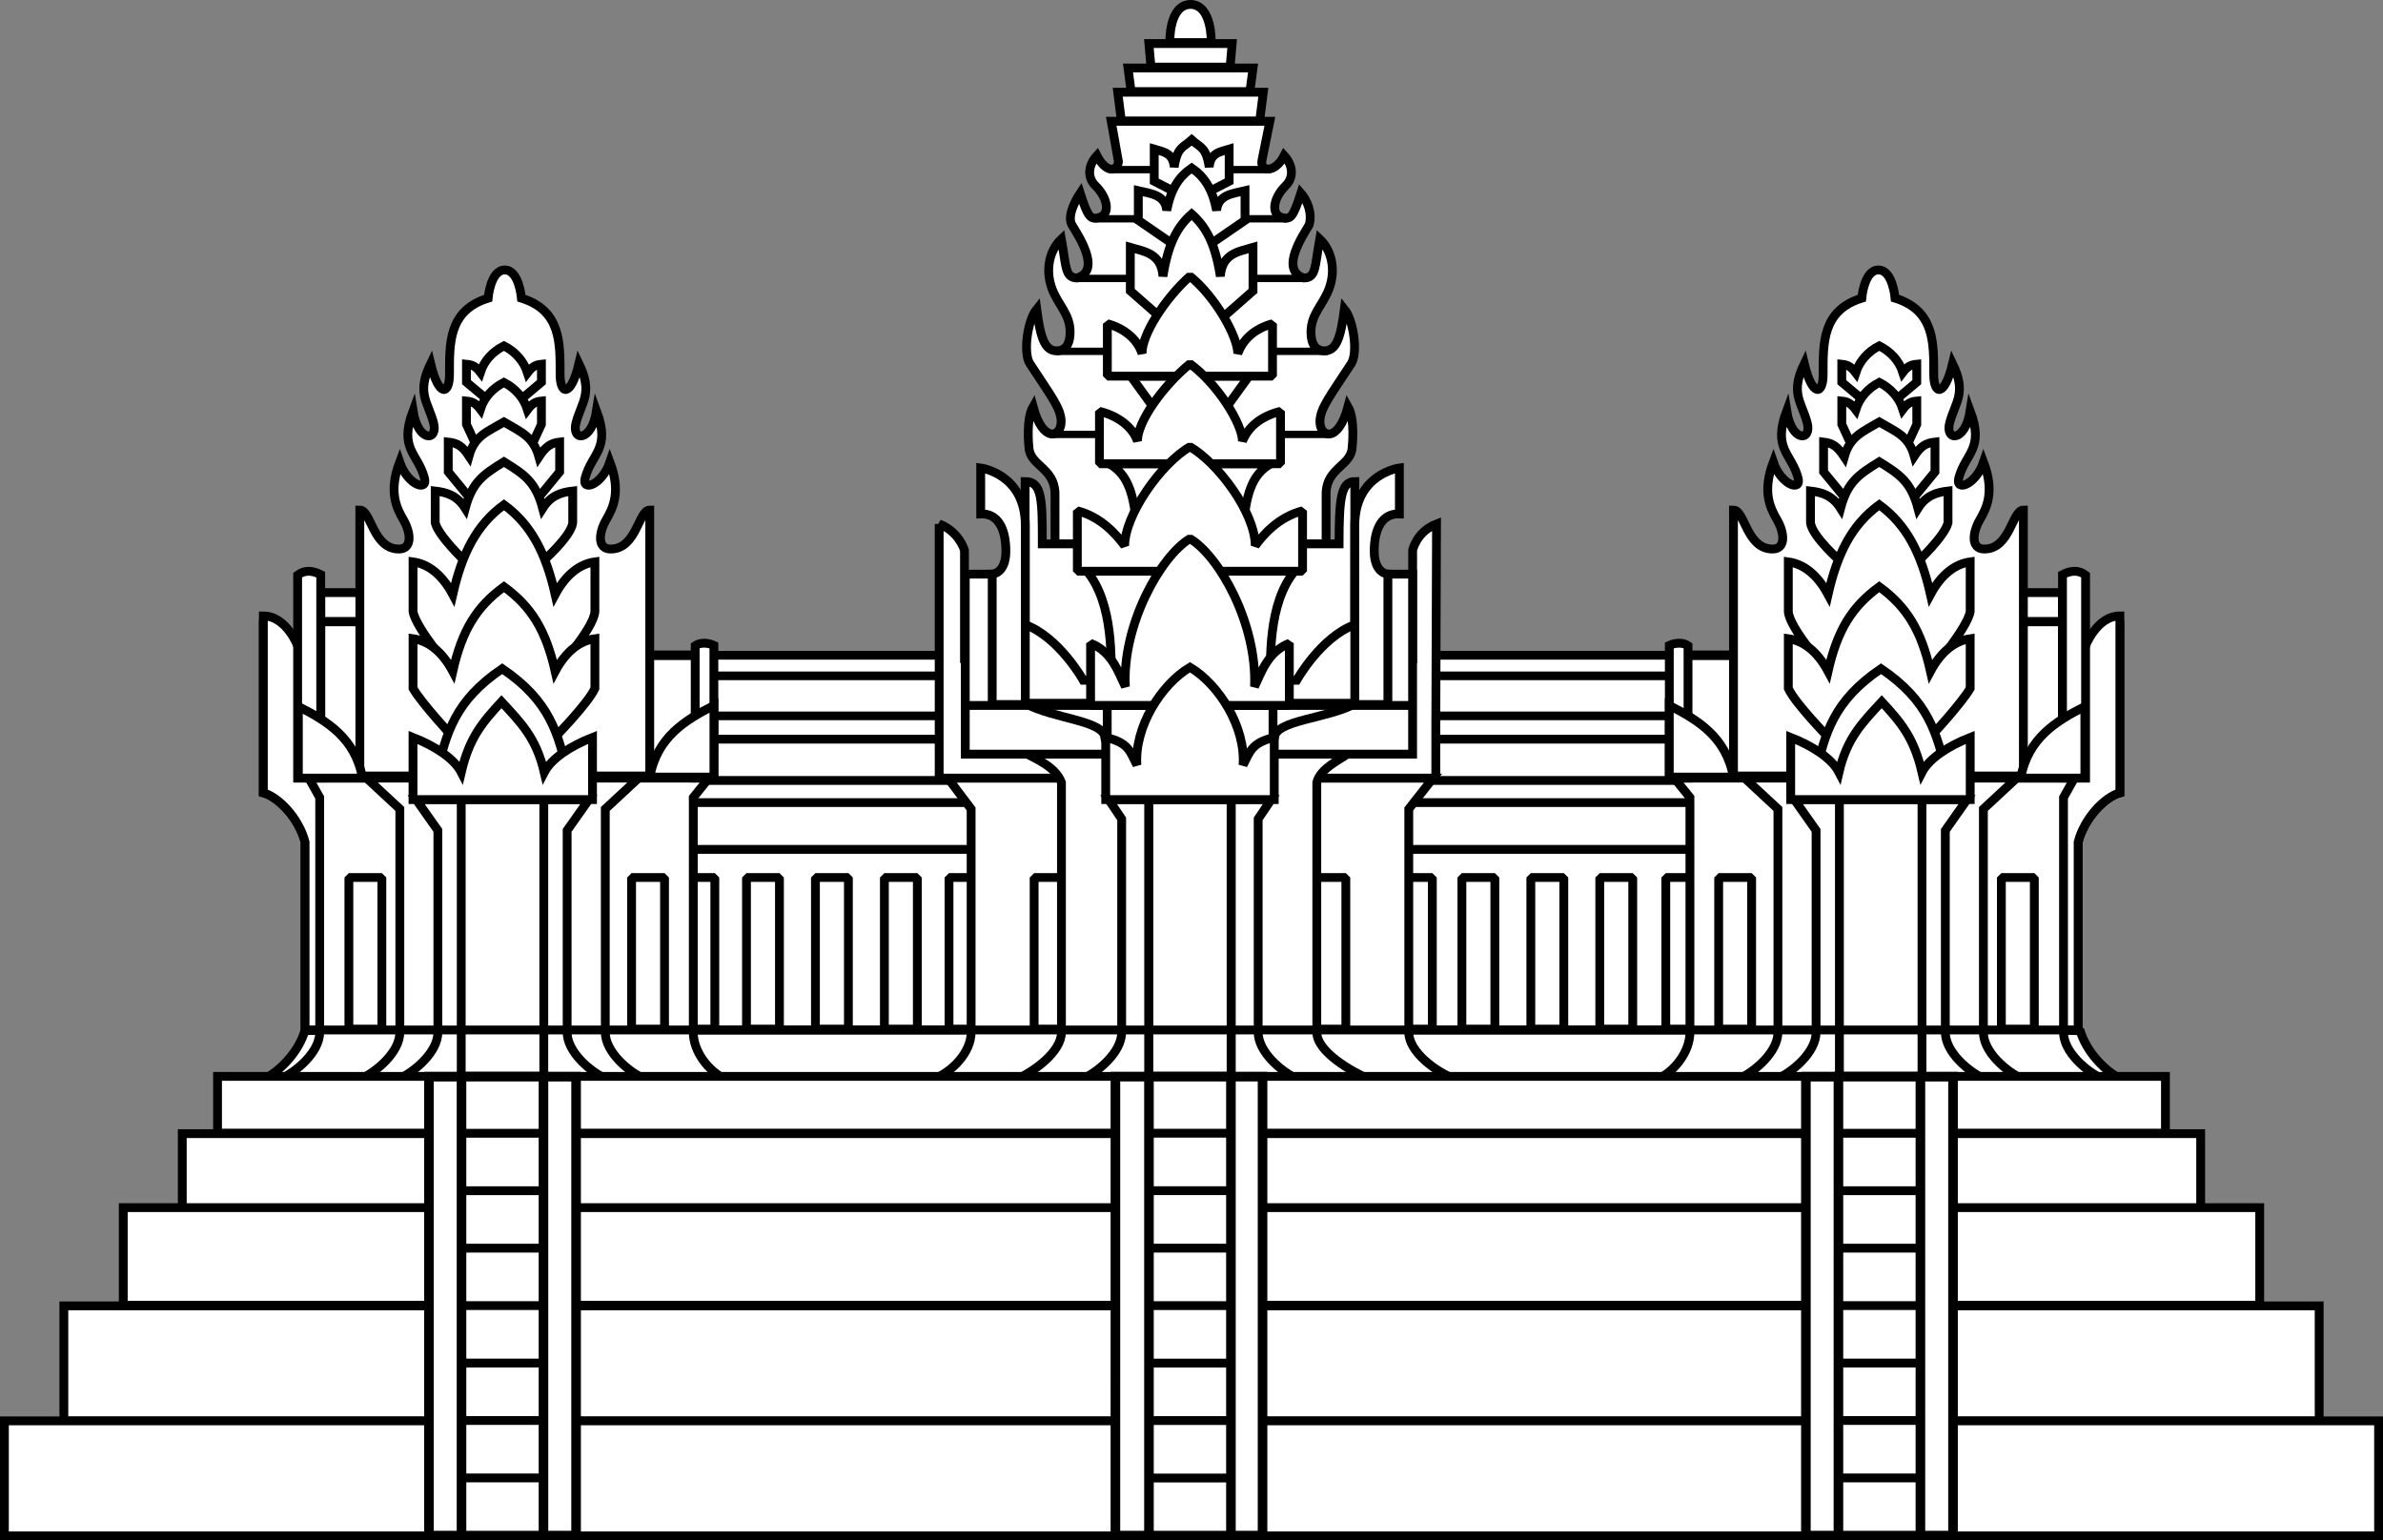 <?xml version="1.0" encoding="UTF-8" standalone="no"?>
<!-- Created with Inkscape (http://www.inkscape.org/) -->

<svg
   xmlns:dc="http://purl.org/dc/elements/1.1/"
   xmlns:cc="http://creativecommons.org/ns#"
   xmlns:rdf="http://www.w3.org/1999/02/22-rdf-syntax-ns#"
   xmlns:svg="http://www.w3.org/2000/svg"
   xmlns="http://www.w3.org/2000/svg"
   xmlns:xlink="http://www.w3.org/1999/xlink"
   version="1.1"
   width="518.44"
   height="335.21"
   xml:space="preserve"
   id="svg3710">
  <rect width="100%" height="100%" fill="#808080" stroke="none"/>
  <defs
     id="defs3919" />
  <g
     transform="matrix(2,0,0,2,-131.496,-1104.328)"
     id="g3716"
     style="fill:#ffffff;stroke:#000000;stroke-width:0.96">
    <g
       id="g3718"
       style="stroke-linejoin:bevel">
      <path
         d="m 139.02,623.46 113.8,0 0,43.788 -113.8,0 z"
         id="path3720" />
      <rect
         width="3.586"
         height="16.495"
         x="246.95"
         y="647.64"
         id="rect3722" />
      <rect
         width="113.8"
         height="5.09"
         x="139.02"
         y="639.49"
         id="rect3724" />
      <rect
         width="113.8"
         height="4.489"
         x="139.02"
         y="632.59"
         id="rect3726" />
      <rect
         width="113.8"
         height="4.354"
         x="139.02"
         y="625.7"
         id="rect3728"
         style="stroke-width:0.945" />
      <rect
         width="3.586"
         height="16.495"
         x="168.98"
         y="647.64"
         id="rect3730" />
      <rect
         width="3.586"
         height="16.495"
         x="217.97"
         y="647.64"
         id="rect3732" />
      <rect
         width="3.586"
         height="16.495"
         x="139.92"
         y="647.64"
         id="rect3734" />
      <rect
         width="3.586"
         height="16.495"
         x="146.95"
         y="647.64"
         id="rect3736" />
      <rect
         width="3.586"
         height="16.495"
         x="154.45"
         y="647.64"
         id="rect3738" />
      <rect
         width="3.586"
         height="16.495"
         x="161.95"
         y="647.64"
         id="rect3740" />
      <rect
         width="3.586"
         height="16.495"
         x="224.77"
         y="647.64"
         id="rect3742" />
      <rect
         width="3.586"
         height="16.495"
         x="232.27"
         y="647.64"
         id="rect3744" />
      <rect
         width="3.586"
         height="16.495"
         x="239.77"
         y="647.64"
         id="rect3746" />
      <path
         d="m 94.509,669.55 c 1.76,-0.897 3.768,-2.984 4.425,-5.319 h 193.07 c 0.657,2.335 2.665,4.422 4.425,5.319 z"
         id="path3748"
         style="stroke-linejoin:miter" />
    </g>
    <g
       id="g3750">
      <g
         id="g3752">
        <path
           d="m 193,556.8 c 0,0 -0.144,-4.112 2.251,-4.157 2.395,0.045 2.251,4.157 2.251,4.157 z"
           id="path3754" />
        <path
           d="m 180.51,611.34 0,-5.536 c -0.079,-2.768 -2.759,-2.968 -2.838,-4.986 0,0 -0.346,-3.027 0.452,-4.408 1.085,4.047 3.056,3.304 3.056,1.64 0,-1.453 -1.117,-2.803 -3.408,-6.33 -0.732,-1.127 -0.279,-4.66 0.747,-5.922 0.398,3.071 0.853,4.54 2.172,4.54 0.804,0 1.461,-0.524 1.461,-2.062 0,-1.956 -1.325,-2.945 -1.976,-4.725 -0.76,-2.078 -0.237,-4.196 1.026,-5.38 0.541,3.029 0.38,4.237 1.726,4.237 2.713,-0.858 6.3e-4,-4.787 -0.579,-5.777 -0.667,-1.155 0.897,-3.46 0.897,-3.46 0.862,2.69 1.139,2.909 2.07,2.66 1.174,-0.315 1.022,-2.056 -0.41,-3.463 -0.904,-0.889 -0.809,-2.212 0.162,-3.274 0.975,1.906 2.223,1.79 2.343,0.658 l -0.784,-4.393 h 17.255 l -0.857,4.249 c -0.245,1.216 1.396,1.48 2.416,-0.514 0.971,1.062 1.067,2.385 0.162,3.274 -1.432,1.407 -1.584,3.149 -0.41,3.463 0.93,0.249 1.208,0.03 2.07,-2.66 0,0 1.403,1.571 0.897,3.46 -0.58,0.991 -3.292,4.919 -0.579,5.777 1.345,0 1.184,-1.208 1.726,-4.237 1.263,1.184 1.786,3.302 1.026,5.38 -0.651,1.78 -1.976,2.768 -1.976,4.725 0,1.538 0.657,2.062 1.461,2.062 1.319,0 1.774,-1.469 2.172,-4.54 1.026,1.263 1.479,4.795 0.747,5.922 -2.291,3.527 -3.408,4.878 -3.408,6.33 0,1.664 1.972,2.408 3.056,-1.64 0.798,1.382 0.452,4.408 0.452,4.408 -0.079,2.018 -2.759,2.218 -2.838,4.986 v 5.536 z"
           id="path3756" />
        <path
           d="m 187.73,565.32 -0.397,-3.125 15.838,0 -0.397,3.125 z"
           id="path3758" />
        <path
           d="m 188.79,562.13 -0.341,-2.569 13.604,0 -0.341,2.569 z"
           id="path3760" />
        <path
           d="m 190.95,559.47 -0.227,-2.569 9.059,0 -0.227,2.569 z"
           id="path3762" />
        <path
           d="m 223.97,669.55 c -2.027,-0.781 -4.977,-2.919 -4.977,-5.069 v -24.297 l 2.639,-3.359 -52.776,8e-5 2.529,3.359 v 24.297 c 0,2.151 -2.026,4.288 -4.053,5.069 z"
           id="path3764" />
        <rect
           width="3.586"
           height="16.495"
           x="178.24"
           y="647.64"
           id="rect3766"
           style="stroke-linejoin:bevel" />
        <rect
           width="3.586"
           height="16.495"
           x="208.56"
           y="647.64"
           id="rect3768"
           style="stroke-linejoin:bevel" />
        <path
           d="m 167.91,609.17 0,14.648 0,7.012 0,5.996 54.023,0 0,-5.957 0.078,-21.699 c -2.21,0.868 -2.598,2.871 -2.598,2.871 v 11.777 h -48.75 v -11.777 c 0,0 -0.544,-2.003 -2.754,-2.871 z"
           id="path3770" />
        <path
           d="m 214.6,669.55 c -1.766,-0.781 -5.612,-2.919 -5.612,-5.069 v -27.192 c 0.378,-1.518 2.436,-2.414 3.761,-3.359 h -35.823 c 1.705,0.903 3.605,1.652 4.285,3.359 v 27.192 c 0,2.151 -3.041,4.288 -4.806,5.069 z"
           id="path3772" />
        <path
           d="m 219.41,634.22 -2.7e-4,-19.587 -4.91,-8e-5 0,-1.909 -38.839,0 0,1.909 -4.911,-1.8e-4 1.7e-4,19.587 z"
           id="path3774" />
        <path
           d="m 206.86,669.55 c -1.73,-0.781 -4.249,-2.919 -4.249,-5.069 v -23.215 l 1.421,-2.109 h -17.691 l 1.421,2.109 v 23.215 c 0,2.151 -2.519,4.288 -4.249,5.069 z"
           id="path3776" />
        <path
           d="m 190.71,639.16 8.966,-5e-5 0,30.377 -8.966,0 z"
           id="path3778"
           style="stroke-width:0.981" />
        <path
           d="m 204.38,632.48 c 0.021,-2.001 5.838,-2.091 8.832,-3.795 h -35.952 c 2.994,1.704 8.675,1.844 8.675,3.795 l 1.217,3.882 14.883,0.598 z"
           id="path3780"
           style="stroke-linejoin:bevel" />
        <path
           d="m 211.41,611.34 c 0,-4.899 0.205,-6.786 1.71,-6.786 l 1e-5,15.58 c -3.691,1.339 -6.325,6.049 -6.325,6.049 l -23.211,-2.7e-4 c 0,0 -2.634,-4.71 -6.325,-6.049 v -15.58 c 1.856,0 1.868,1.972 1.868,6.786 z"
           id="path3782" />
        <path
           d="m 213.12,609.33 c 0,-5.618 4.851,-6.25 4.851,-6.25 v 5 c -1.847,-0.079 -2.737,1.578 -2.737,4.044 0,2.466 1.487,2.506 1.487,2.506 v 14.19 H 213.12 z"
           id="path3784" />
        <path
           d="m 177.28,609.33 c 0,-5.618 -4.851,-6.25 -4.851,-6.25 v 5 c 1.847,-0.079 2.737,1.578 2.737,4.044 0,2.466 -1.487,2.506 -1.487,2.506 v 14.19 h 3.601 z"
           id="path3786" />
      </g>
      <g
         id="g3788"
         style="fill:none;stroke-width:0.8">
        <path
           d="m 186.84,570.62 h 17.128"
           id="path3790" />
        <path
           d="m 184.81,575.97 h 20.921"
           id="path3792" />
        <path
           d="m 182.78,582.46 h 24.904"
           id="path3794" />
        <path
           d="m 180.66,590.39 h 29.536"
           id="path3796" />
        <path
           d="m 179.98,599.43 h 30.426"
           id="path3798" />
        <path
           d="m 170.75,628.92 h 48.661"
           id="path3800"
           style="stroke-width:0.96" />
        <rect
           width="18.036"
           height="6.629"
           x="186.19"
           y="628.93"
           id="rect3802"
           style="stroke-width:0.96" />
      </g>
      <g
         id="g3804">
        <path
           d="m 183.93,614.24 c 2.99,3.59 2.713,9.68 2.679,13.27 h 17.343 c -0.034,-3.59 -0.312,-9.68 2.679,-13.27 z"
           id="path3806" />
        <path
           d="m 193.68,573.11 -2.376,-1.224 0,-3.497 c 0.971,0.292 2.062,0.411 2.169,1.96 0.338,-2.21 0.948,-2.102 1.906,-2.963 0.958,0.861 1.568,0.753 1.906,2.963 0.107,-1.548 1.197,-1.667 2.169,-1.96 v 3.497 l -2.376,1.224 z"
           id="path3808" />
        <path
           d="m 193.52,578.85 -3.946,-2.713 0,-3.223 c 1.384,0.32 2.937,0.451 3.088,2.149 0.482,-2.423 1.35,-3.675 2.715,-4.62 1.365,0.944 2.233,2.197 2.715,4.62 0.152,-1.698 1.705,-1.828 3.088,-2.149 v 3.223 l -3.946,2.713 z"
           id="path3810" />
        <path
           d="m 193.24,587.8 -4.538,-3.985 0,-4.735 c 1.591,0.471 3.377,0.663 3.551,3.157 0.554,-3.56 1.553,-5.399 3.122,-6.787 1.569,1.387 2.568,3.227 3.122,6.787 0.175,-2.494 1.96,-2.686 3.551,-3.157 v 4.735 l -4.538,3.985 z"
           id="path3812" />
        <path
           d="m 201.61,593.09 -4.104,5.676 -4.646,0 -4.104,-5.676 z"
           id="path3814" />
        <path
           d="m 186.39,602.62 c 2.053,1.122 2.811,3.357 3.03,7.553 h 11.55 c 0.219,-4.196 0.977,-6.431 3.03,-7.553 z"
           id="path3816" />
        <path
           d="m 204.17,593.09 0,-5.702 c -1.95,0.537 -3.213,1.691 -3.776,3.258 0,-1.893 -2.491,-6.257 -5.207,-8.429 -2.724,2.431 -5.258,6.38 -5.207,8.429 -0.463,-1.492 -1.826,-2.721 -3.776,-3.258 v 5.702 z"
           id="path3818"
           style="stroke-linejoin:bevel" />
        <path
           d="m 205.04,602.62 -2.1e-4,-5.702 c -2.137,0.537 -3.522,1.691 -4.139,3.258 0,-1.893 -2.73,-6.257 -5.708,-8.429 -2.986,2.431 -5.763,6.38 -5.708,8.429 -0.508,-1.492 -2.001,-2.721 -4.139,-3.258 v 5.702 z"
           id="path3820"
           style="stroke-linejoin:bevel" />
        <path
           d="m 207.44,614.32 0,-6.577 c -2.659,0.686 -4.312,2.653 -5.149,3.8 0,-3.561 -4.021,-8.99 -7.101,-10.768 -3.16,1.824 -7.101,7.435 -7.101,10.768 -0.859,-1.139 -2.49,-3.113 -5.149,-3.8 v 6.577 z"
           id="path3822"
           style="stroke-linejoin:bevel" />
        <path
           d="m 206,628.92 0,-6.762 c -2.346,0.919 -3.048,3.18 -3.786,4.716 0.29,-6.858 -3.861,-14.23 -7.024,-16.1 -3.162,1.87 -7.393,9.4 -7.024,16.1 -0.758,-1.526 -1.44,-3.797 -3.786,-4.716 v 6.762 z"
           id="path3824"
           style="stroke-linejoin:bevel" />
        <path
           d="m 204.36,639.16 0,-6.762 c -2.458,0.584 -2.61,1.491 -3.392,3.006 0.29,-4.096 -2.611,-8.77 -5.774,-10.639 -3.162,1.87 -6.064,6.543 -5.774,10.639 -0.782,-1.514 -0.878,-2.421 -3.392,-3.006 v 6.762 z"
           id="path3826" />
      </g>
    </g>
    <g
       id="tower">
      <g
         id="g3829">
        <path
           d="m 98.935,664.23 0,-20.44 c -0.67,-2.603 -2.879,-4.905 -4.541,-5.366 v -17.993 l 3.742,2.023 4.271,18.811 v 22.965 z"
           id="path3831" />
        <path
           d="m 98.935,664.31 0,-20.519 c -0.67,-2.603 -2.879,-4.905 -4.541,-5.366 v -19.243 c 2.512,0 3.742,3.273 3.742,3.273 l 4.271,18.811 v 22.886 z"
           id="path3833" />
        <path
           d="m 96.275,669.55 c 1.73,-0.781 4.249,-2.919 4.249,-5.069 v -25.547 l -1.185,-2.109 h 43.522 l -1.698,2.109 v 25.547 c 0,2.151 1.73,4.288 3.46,5.069 z"
           id="path3835" />
        <path
           d="m 135.84,669.55 c -1.73,-0.781 -4.249,-2.919 -4.249,-5.069 v -24.297 l 3.619,-3.359 -29.588,8e-5 3.619,3.359 v 24.297 c 0,2.151 -2.519,4.288 -4.249,5.069 z"
           id="path3837" />
        <path
           d="m 131.69,669.55 c -1.73,-0.781 -4.249,-2.919 -4.249,-5.069 v -21.965 l 2.369,-3.359 h -18.798 l 2.369,3.359 v 21.965 c 0,2.151 -2.519,4.288 -4.249,5.069 z"
           id="path3839" />
        <path
           d="m 115.92,639.16 8.982,-4e-5 -2e-5,30.393 -8.982,0 z"
           id="path3841" />
        <rect
           width="3.586"
           height="16.495"
           x="103.7"
           y="647.64"
           id="rect3843"
           style="stroke-linejoin:bevel" />
        <rect
           width="3.586"
           height="16.495"
           x="134.45"
           y="647.64"
           id="rect3845"
           style="stroke-linejoin:bevel" />
        <path
           d="m 100.64,619.82 h 4.32 v 16.909 H 100.64 z"
           id="path3847"
           style="stroke-linejoin:bevel" />
        <path
           d="m 100.64,616.64 h 4.295 v 3.139 H 100.64 z"
           id="path3849"
           style="stroke-linejoin:bevel" />
        <path
           d="m 136.17,623.46 h 6.159 v 13.054 H 136.17 z"
           id="path3851"
           style="stroke-width:1.034;stroke-linejoin:bevel" />
        <path
           d="m 104.89,636.6 0,-28.941 c 1.232,0 1.422,4.242 4.249,4.242 1.472,0 1.315,-1.757 0.489,-3.188 -0.732,-1.267 -1.637,-3.018 -0.407,-6.278 0.843,2.495 3.112,3.287 2.693,1.722 -0.72,-2.689 -2.795,-3.13 -1.238,-7.302 0.54,3.481 2.773,3.327 2.231,1.303 -0.611,-2.28 -1.873,-3.214 -0.316,-6.428 0.872,3.649 2.052,3.435 2.052,1.171 0,-3.347 -0.129,-6.957 4.203,-8.296 0,0 0.25,-3.068 1.812,-3.068 1.562,0 1.812,3.068 1.812,3.068 4.331,1.339 4.203,4.949 4.203,8.296 0,2.264 1.18,2.478 2.052,-1.171 1.557,3.214 0.295,4.148 -0.316,6.428 -0.542,2.024 1.69,2.177 2.231,-1.303 1.556,4.172 -0.518,4.613 -1.238,7.302 -0.419,1.565 1.85,0.773 2.693,-1.722 1.23,3.261 0.325,5.011 -0.407,6.278 -0.826,1.431 -0.983,3.188 0.489,3.188 2.827,0 3.017,-4.242 4.249,-4.242 V 636.6 z"
           id="path3853" />
        <path
           d="m 98.124,614.74 8.1e-5,22.079 2.511,0 -1.9e-4,-22.135 c -0.905,-0.457 -1.755,-0.527 -2.511,0.056 z"
           id="path3855" />
        <path
           d="m 98.203,629.03 c 3.112,1.591 6.195,3.433 6.975,7.793 H 98.203 z"
           id="path3857" />
        <path
           d="m 141.37,622.42 6e-5,14.407 2.035,0 0,-14.443 c -0.636,-0.298 -1.504,-0.344 -2.035,0.036 z"
           id="path3859" />
        <path
           d="m 143.41,628.92 c -3.112,1.591 -6.195,3.433 -6.975,7.793 h 6.975 z"
           id="path3861" />
      </g>
      <g
         id="g3863">
        <path
           d="m 122.83,595.27 1.814,-1.525 0,-1.953 c -0.664,0.065 -1.026,0.293 -1.516,0.935 -0.417,-1.294 -1.334,-2.305 -2.562,-2.933 -1.229,0.628 -2.145,1.592 -2.562,2.887 -0.49,-0.643 -0.852,-0.825 -1.516,-0.889 v 1.953 l 1.814,1.525 z"
           id="path3865" />
        <path
           d="m 123.8,600.16 0.843,-1.825 0,-2.538 c -0.664,0.065 -1.026,0.297 -1.516,0.949 -0.417,-1.313 -1.334,-2.338 -2.562,-2.974 -1.229,0.636 -2.145,1.615 -2.562,2.928 -0.49,-0.652 -0.852,-0.837 -1.516,-0.902 v 2.538 l 0.843,1.825 z"
           id="path3867" />
        <path
           d="m 123.93,606.79 2.695,-3.287 0,-3.243 c -0.986,0.111 -1.524,0.503 -2.252,1.606 -0.619,-2.223 -1.981,-2.708 -3.806,-3.786 -1.825,1.078 -3.187,1.484 -3.806,3.707 -0.728,-1.103 -1.266,-1.417 -2.252,-1.527 v 3.243 l 2.695,3.287 z"
           id="path3869" />
        <path
           d="m 124.72,613.3 c 0,0 3.14,-2.74 3.327,-4.244 v -3.467 c -1.217,0.143 -2.368,0.458 -3.267,1.883 -0.765,-2.87 -1.959,-3.67 -4.212,-5.062 -2.253,1.392 -3.447,2.192 -4.212,5.062 -0.899,-1.425 -2.05,-1.74 -3.267,-1.883 v 3.467 c 0.397,1.504 3.327,4.244 3.327,4.244 z"
           id="path3871" />
        <path
           d="m 126.06,625.32 c 0,0 4.301,-4.761 4.4,-6.616 v -5.406 c -1.61,0.223 -3.132,1.33 -4.321,3.551 -1.011,-4.475 -2.59,-7.595 -5.57,-9.765 -2.98,2.17 -4.559,5.29 -5.57,9.765 -1.189,-2.221 -2.711,-3.329 -4.321,-3.551 v 5.406 c 0.309,1.855 4.4,6.616 4.4,6.616 z"
           id="path3873" />
        <path
           d="m 126.06,632.43 c 0,0 3.676,-3.742 4.4,-5.366 v -5.406 c -1.61,0.223 -3.132,1.33 -4.321,3.551 -1.011,-4.475 -2.59,-7.037 -5.57,-9.207 -2.98,2.17 -4.559,4.732 -5.57,9.207 -1.189,-2.221 -2.711,-3.329 -4.321,-3.551 v 5.406 c 0.934,1.625 4.4,5.366 4.4,5.366 z"
           id="path3875" />
        <path
           d="m 127.54,636.56 c -1.073,-4.668 -1.996,-8.13 -7.163,-11.641 -5.167,3.51 -6.089,6.973 -7.163,11.641 z"
           id="path3877" />
        <path
           d="m 130.2,639.16 0,-6.762 c -2.346,0.919 -4.467,2.28 -5.249,3.795 -0.874,-3.754 -2.557,-5.408 -4.654,-7.679 -2.097,2.271 -3.501,3.925 -4.375,7.679 -0.782,-1.514 -2.902,-2.875 -5.249,-3.795 l 2.2e-4,6.762 z"
           id="path3879" />
      </g>
    </g>
    <use
       transform="matrix(-1,0,0,1,390.74,0)"
       id="use3881"
       x="0"
       y="0"
       width="625"
       height="400"
       xlink:href="#tower" />
    <g
       id="g3883">
      <path
         d="m 72.694,694.25 245.33,0 1.8e-4,12.531 -245.33,1e-5 z"
         id="path3885" />
      <path
         d="m 66.228,706.76 258.26,0 1.8e-4,12.512 -258.26,2e-5 z"
         id="path3887" />
      <path
         d="m 85.576,675.51 219.56,0 1.5e-4,8.109 -219.56,1e-5 z"
         id="path3889" />
      <path
         d="m 79.157,683.56 232.4,0 1.7e-4,10.622 -232.4,10e-6 z"
         id="path3891" />
      <path
         d="m 89.412,669.28 211.89,0 1.5e-4,6.174 -211.89,0 z"
         id="path3893" />
      <path
         d="m 112.41,669.31 h 16.005 v 49.935 H 112.41 z"
         id="path3895"
         style="stroke-width:1.045" />
      <path
         d="m 115.95,669.31 h 8.917 v 49.936 h -8.917 z"
         id="path3897"
         style="stroke-width:1.043" />
      <path
         d="m 187.08,669.31 h 16.006 v 49.935 h -16.005 z"
         id="path3899"
         style="stroke-width:1.045" />
      <path
         d="m 190.73,669.31 h 8.917 v 49.936 h -8.917 z"
         id="path3901"
         style="stroke-width:1.043" />
      <path
         d="m 262.19,669.31 h 16.005 v 49.935 H 262.19 z"
         id="path3903"
         style="stroke-width:1.045" />
      <path
         d="m 265.73,669.31 h 8.917 v 49.936 h -8.917 z"
         id="path3905"
         style="stroke-width:1.043" />
    </g>
    <g
       id="g3907"
       style="fill:none">
      <path
         d="m 98.935,664.23 h 193.07"
         id="path3909" />
      <path
         d="m 115.79,712.97 h 9.244 m -9.244,-6.25 h 9.244 m -9.244,-6.25 h 9.244 m -9.244,-6.25 h 9.244 m -9.244,-6.25 h 9.244 m -9.244,-6.25 h 9.244 m -9.244,-6.25 h 9.244"
         id="path3911" />
      <path
         d="m 190.77,712.98 h 8.607 m -8.607,-6.253 h 8.607 m -8.607,-6.253 h 8.607 m -8.607,-6.253 h 8.607 m -8.607,-6.253 h 8.607 m -8.607,-6.253 h 8.607 m -8.607,-6.253 h 8.607"
         id="path3913" />
      <path
         d="m 265.57,712.97 h 9.244 m -9.244,-6.25 h 9.244 m -9.244,-6.25 h 9.244 m -9.244,-6.25 h 9.244 m -9.244,-6.25 h 9.244 m -9.244,-6.25 h 9.244 m -9.244,-6.25 h 9.244"
         id="path3915" />
    </g>
  </g>
</svg>

